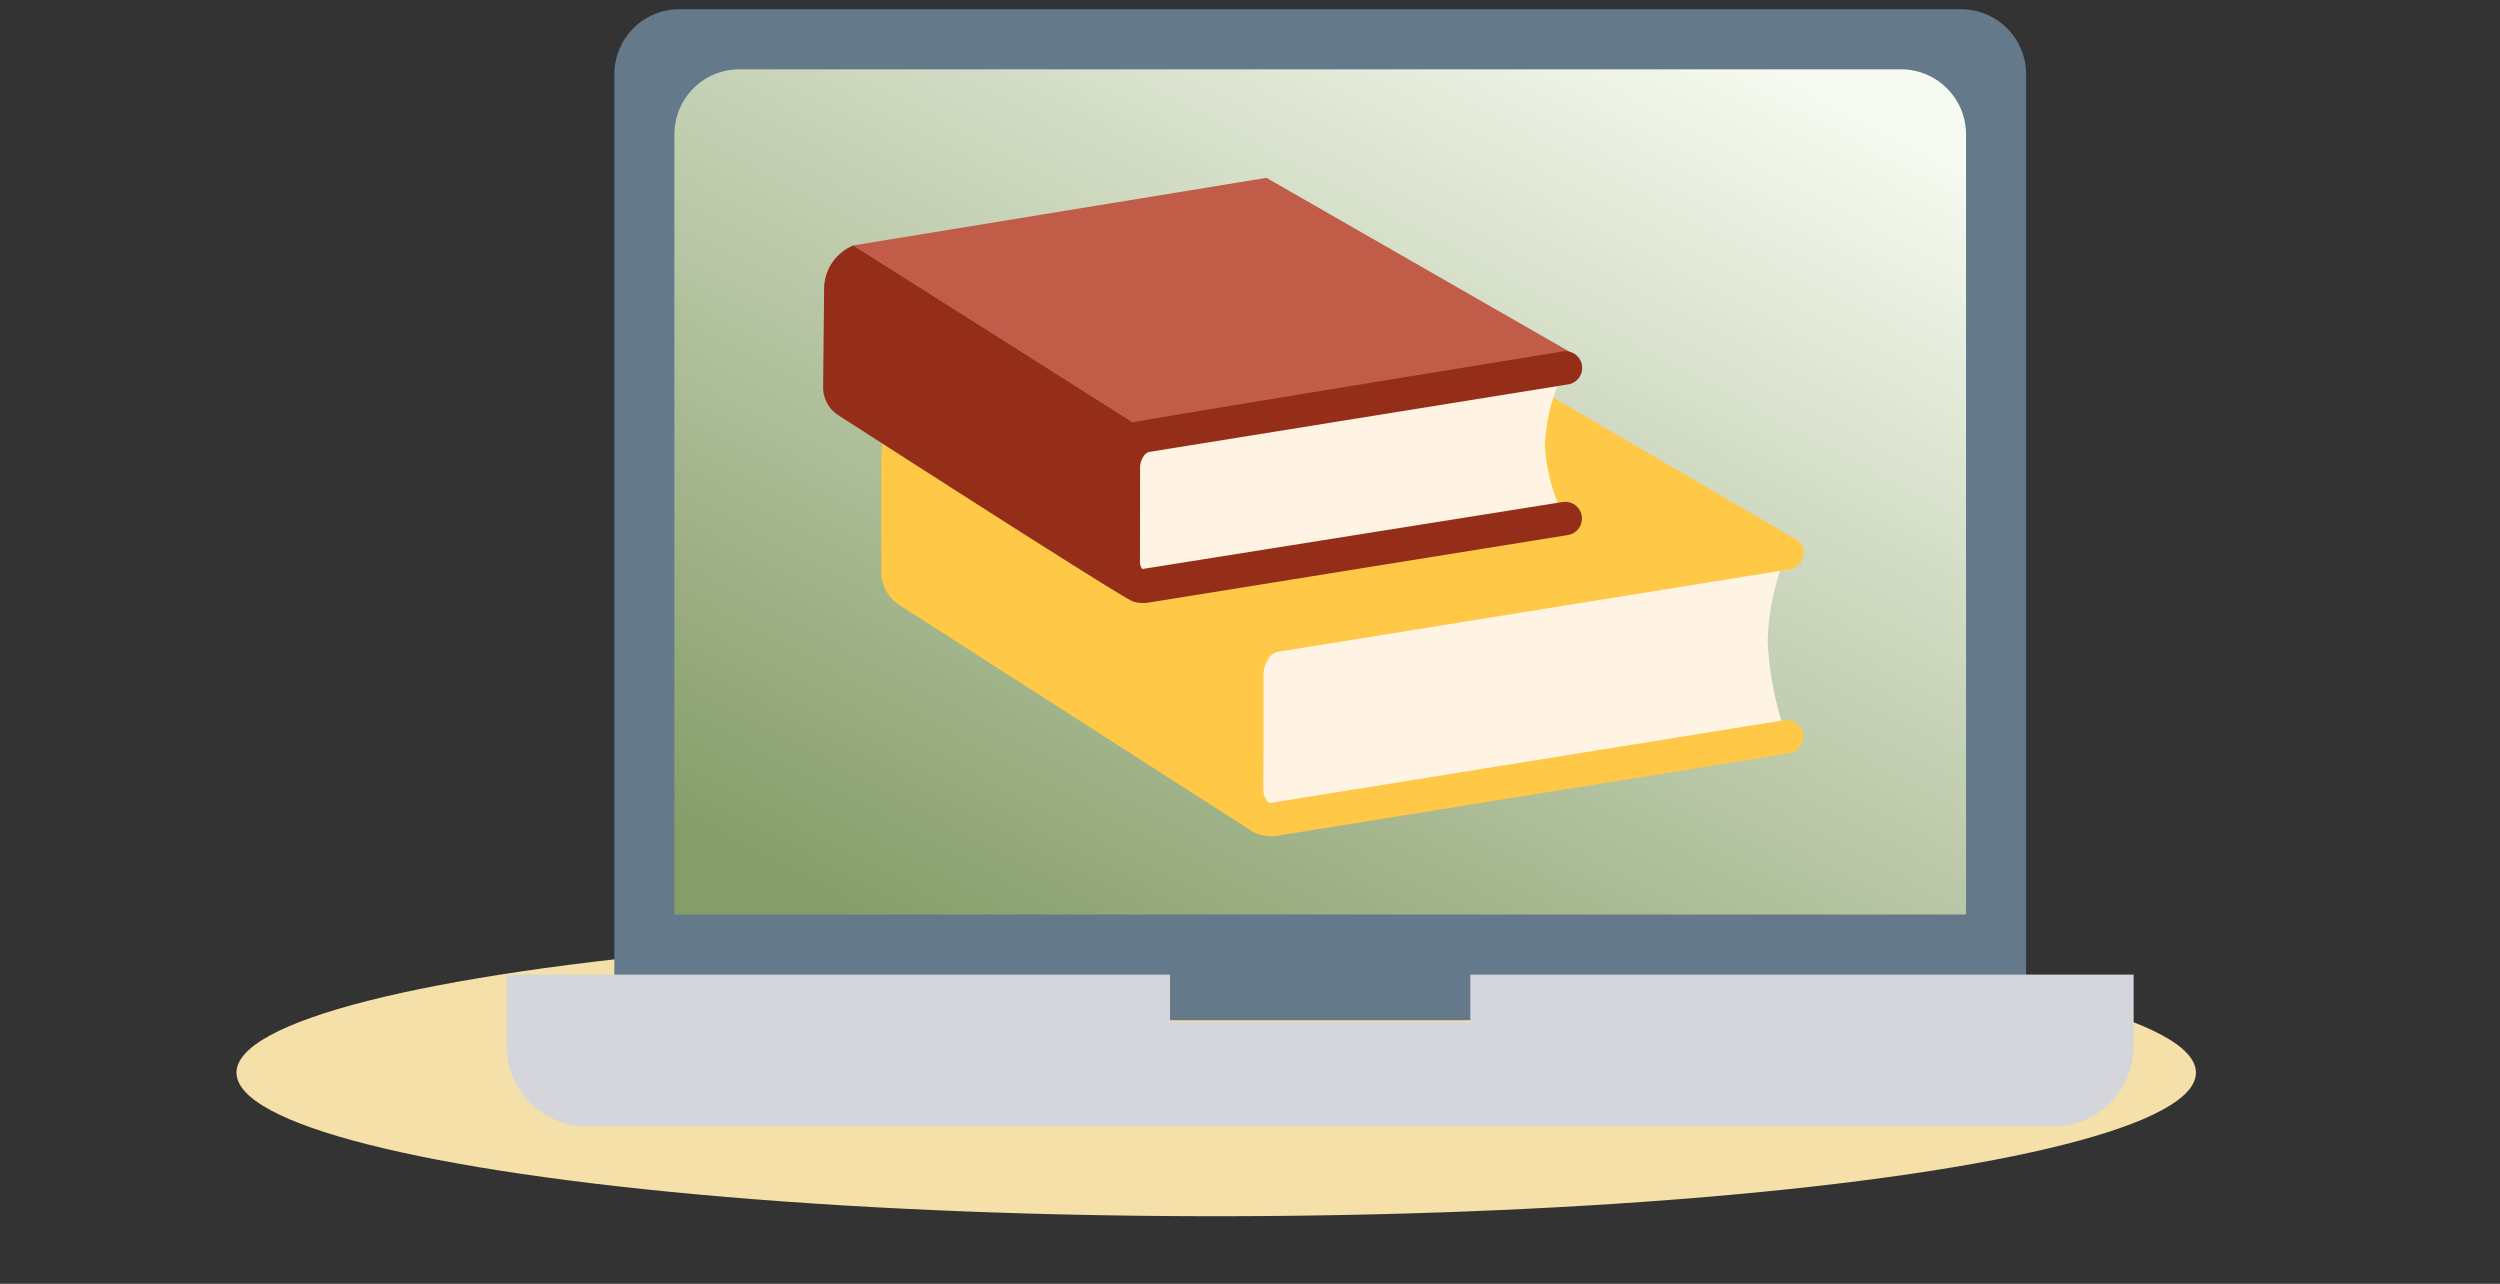 <svg xmlns="http://www.w3.org/2000/svg" xmlns:xlink="http://www.w3.org/1999/xlink" width="148" height="76" viewBox="0 0 148 76">
  <rect x="0" y="0" width="148" height="76" fill="#333333" stroke="none"/>
  <defs>
    <linearGradient id="linear-gradient" x1="0.165" y1="1.034" x2="0.949" y2="0.071" gradientUnits="objectBoundingBox">
      <stop offset="0" stop-color="#869d69"/>
      <stop offset="1" stop-color="#f6faf0"/>
    </linearGradient>
  </defs>
  <g id="Grupo_150934" data-name="Grupo 150934" transform="translate(-390 -4295)">
    <g id="Grupo_150286" data-name="Grupo 150286" transform="translate(0 74)">
      <rect id="Rectángulo_42055" data-name="Rectángulo 42055" width="148" height="76" transform="translate(390 4221)" fill="none"/>
      <ellipse id="Elipse_4754" data-name="Elipse 4754" cx="58" cy="8.5" rx="58" ry="8.5" transform="translate(404 4276)" fill="#f6e0a9"/>
    </g>
    <g id="laptop" transform="translate(420 4222.182)">
      <path id="Trazado_199097" data-name="Trazado 199097" d="M30.966,133.217v-56a3.853,3.853,0,0,1,3.853-3.853h75.87a3.853,3.853,0,0,1,3.853,3.853v56Z" transform="translate(-24.597 0)" fill="#64798a"/>
      <path id="Trazado_199098" data-name="Trazado 199098" d="M120.862,90.648H52.1A3.853,3.853,0,0,0,48.249,94.5v46.186h76.466V94.5A3.852,3.852,0,0,0,120.862,90.648Z" transform="translate(-38.326 -13.727)" fill="url(#linear-gradient)"/>
      <path id="Trazado_199099" data-name="Trazado 199099" d="M57.046,351.228v2.812H39.266v-2.812H0v4.248a4.739,4.739,0,0,0,4.739,4.739H91.573a4.739,4.739,0,0,0,4.739-4.739v-4.248Z" transform="translate(0 -220.714)" fill="#d5d6db"/>
    </g>
    <g id="stack-of-books" transform="translate(436.082 4280.706)">
      <path id="_x30_6" d="M95.224,114.012,73.6,100.32l29.867-4.885,21.827,12.758Z" transform="translate(-65.39 -62.161)" fill="#ffc846"/>
      <path id="_x30_5" d="M59.8,40.031,42.1,28.822l24.453-4L84.5,35.119Z" transform="translate(-37.661 0)" fill="#c05c48"/>
      <path id="_x30_4" d="M63.875,129.785l-30.324,4.883a1.835,1.835,0,0,0-1.162.8A2.689,2.689,0,0,0,31.9,137l-.008,6.765a2,2,0,0,0,.479,1.375,1.251,1.251,0,0,0,1.158.417l30.326-4.885a20.191,20.191,0,0,1-1.118-5.582A14.4,14.4,0,0,1,63.875,129.785ZM25.93,131.755l24.825-4a10.187,10.187,0,0,1-1.2-4.383,11.192,11.192,0,0,1,1.209-4.531L30.215,122.15l-4.273.689a1.5,1.5,0,0,0-.95.653,2.188,2.188,0,0,0-.4,1.255l-.008,5.537a1.655,1.655,0,0,0,.392,1.127A1.046,1.046,0,0,0,25.93,131.755Z" transform="translate(-4.174 -82.763)" fill="#fff3e4"/>
      <path id="_x30_2" d="M109.286,155.017,78.954,159.9a.263.263,0,0,1-.27-.112,1.064,1.064,0,0,1-.216-.7l.008-6.766a1.709,1.709,0,0,1,.305-.965.884.884,0,0,1,.51-.391l30.324-4.883a.988.988,0,0,0-.313-1.952s-24.25,3.944-30.9,5.053l-4.051-2.565-3.828.608-1.51-3.989-11.047-7a3.424,3.424,0,0,0-2.116,3l-.01,6.817a2.41,2.41,0,0,0,.983,2.081L77.614,161.47l-.022-.015a2.2,2.2,0,0,0,1.305.43,2.264,2.264,0,0,0,.375-.031l30.326-4.885a.988.988,0,0,0-.313-1.952Z" transform="translate(-49.757 -98.083)" fill="#ffc846"/>
      <path id="_x30_1" d="M70.924,73.433,46.035,77.4a.7.7,0,0,1-.133-.461l.008-5.538a1.209,1.209,0,0,1,.214-.685.57.57,0,0,1,.3-.246l24.827-4a.988.988,0,0,0-.313-1.952s-25.251,4.107-25.446,4.2L28.938,58.241a2.8,2.8,0,0,0-1.732,2.452l-.058,5.832a1.975,1.975,0,0,0,.805,1.709S44.787,79.081,45.494,79.321a2.1,2.1,0,0,0,.917.066l24.825-4a.988.988,0,0,0-.313-1.952Z" transform="translate(-24.499 -29.419)" fill="#942e19"/>
    </g>
  </g>
</svg>
